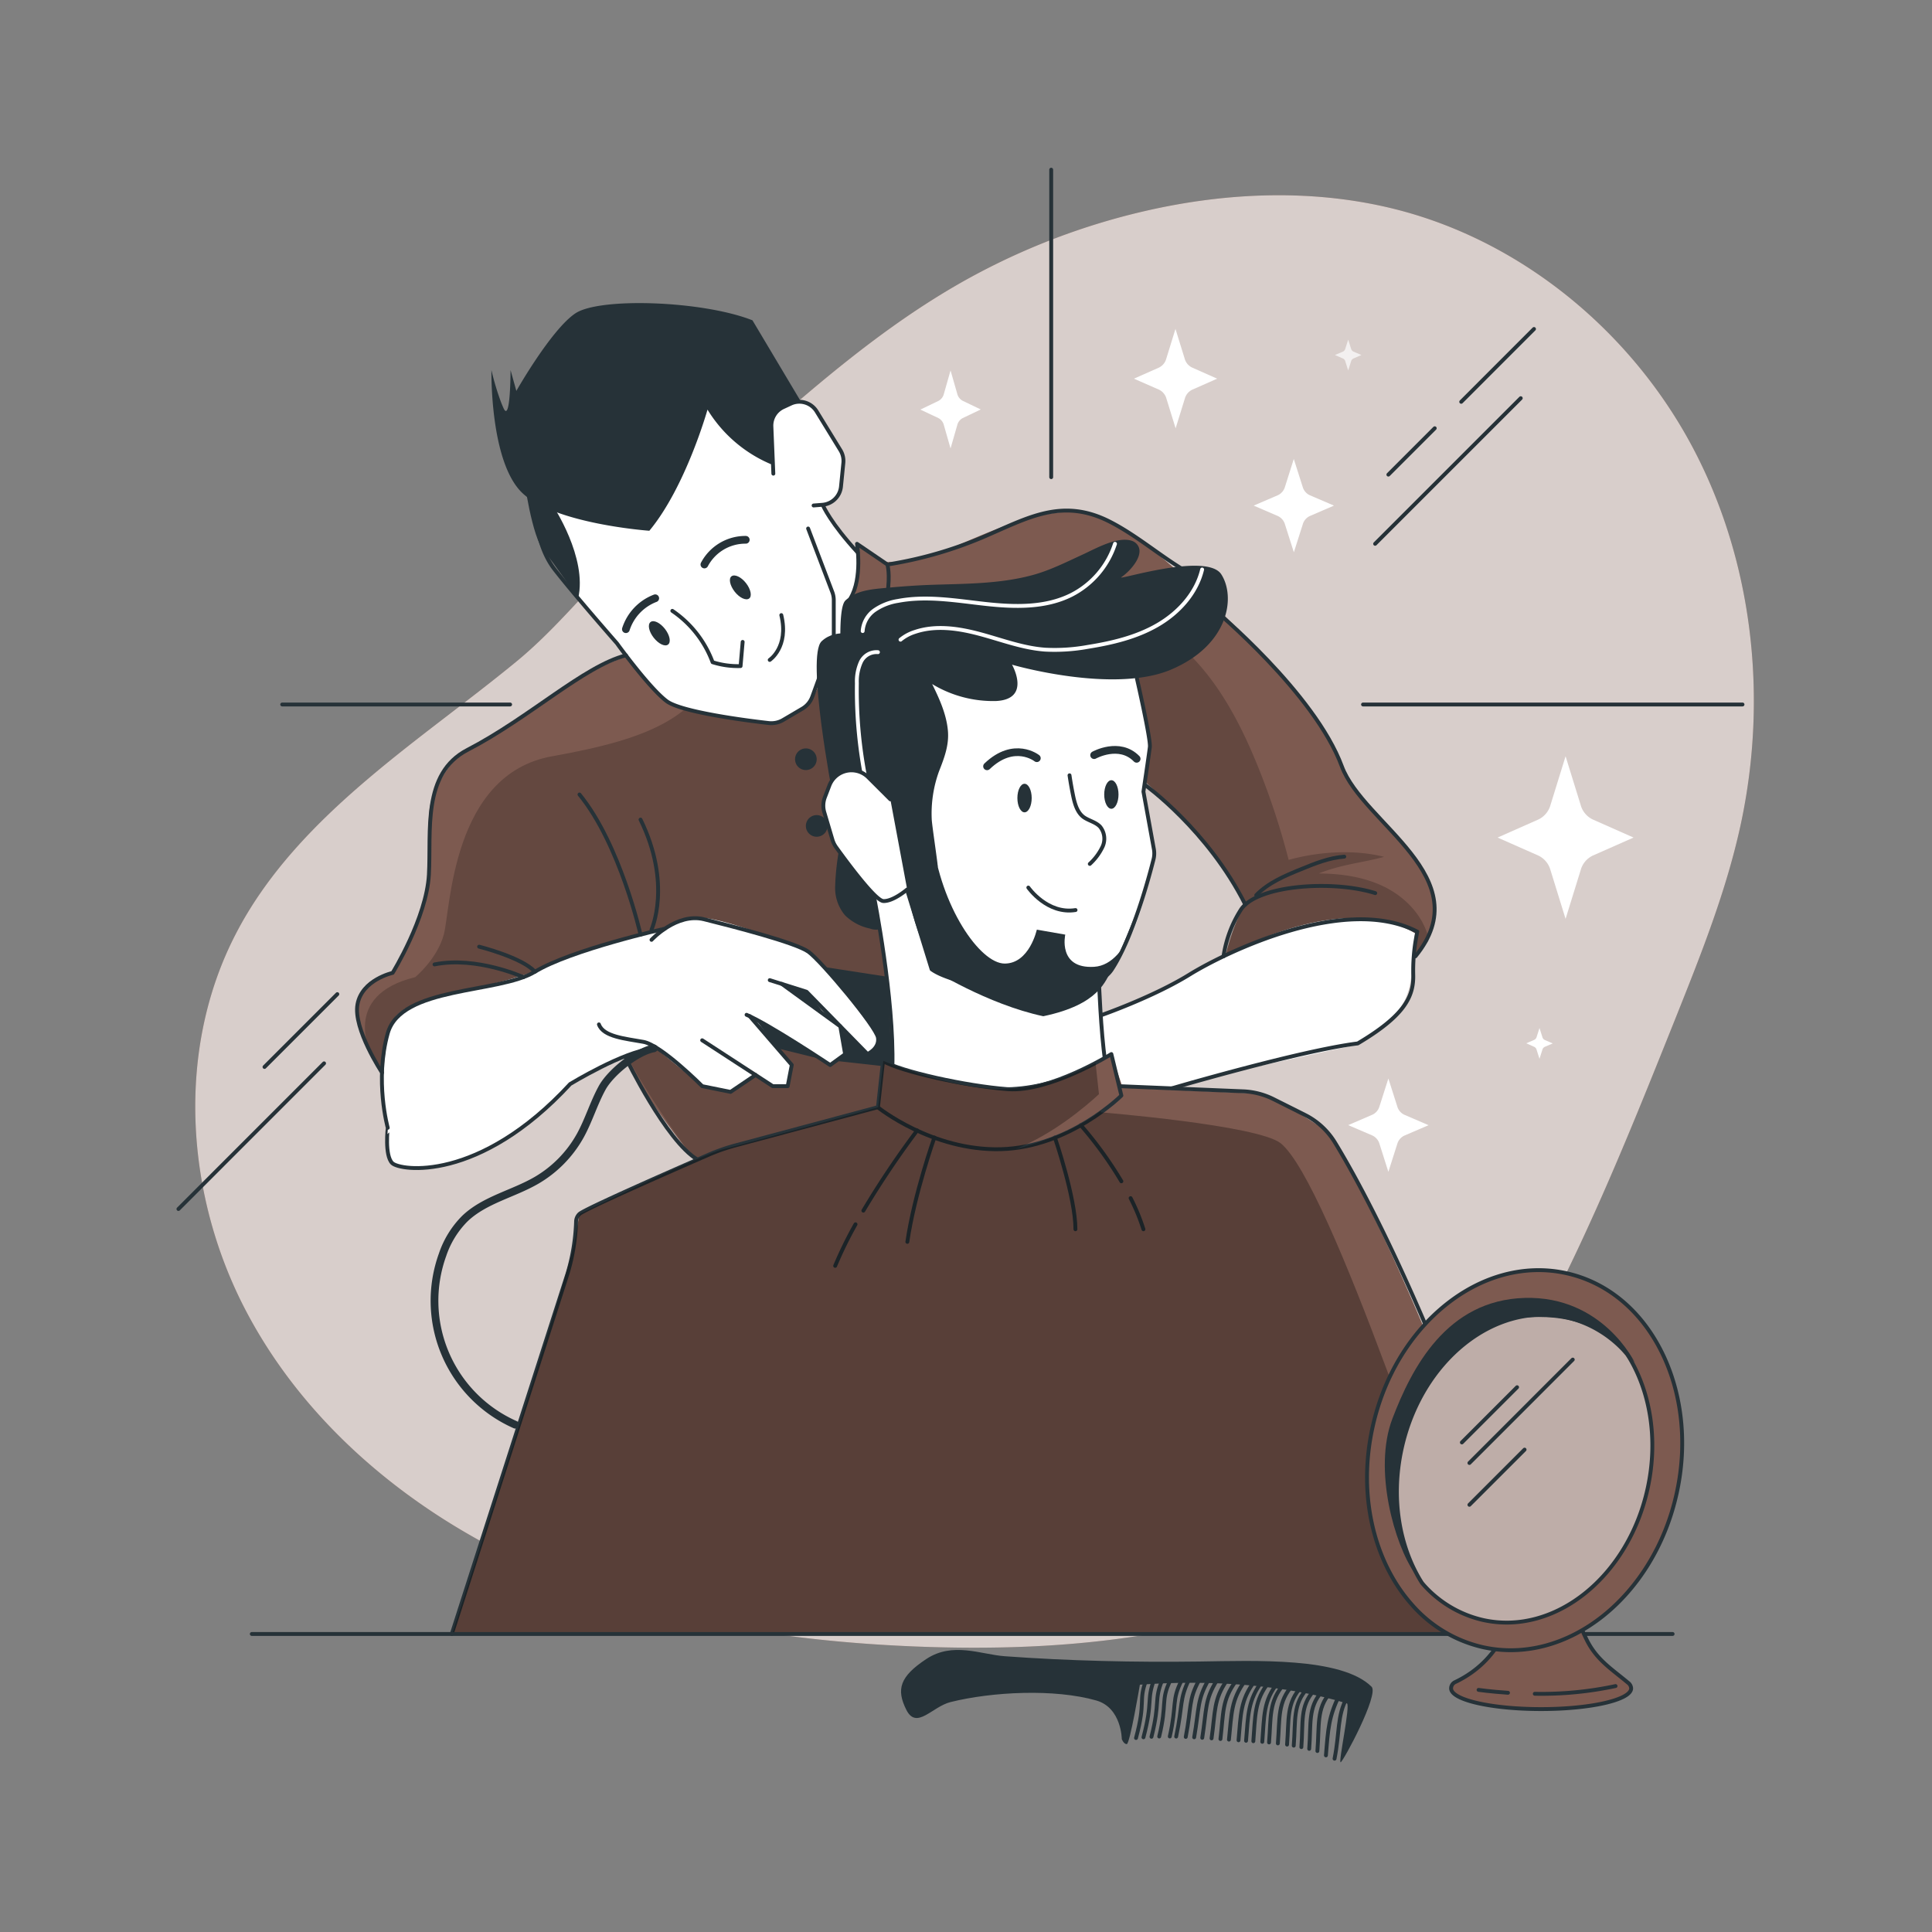 <svg xmlns="http://www.w3.org/2000/svg" viewBox="0 0 500 500"><rect x="0" y="0" width="500" height="500" fill="#808080" stroke="none"/><g id="freepik--background-simple--inject-12"><path d="M61,241.74c-15.52,30-13.05,67.48,2.59,97.39s43.23,52.52,74.05,66.29,64.8,19.24,98.52,20.66c20,.83,40.1.28,59.85-2.93,22.61-3.69,45.2-11.17,62.83-25.8,12.29-10.2,21.68-23.44,29.92-37.11,18.42-30.57,31.73-63.9,45-97.06,6.52-16.34,13.08-32.79,16.78-50,7-32.72,3.16-68-12.56-97.55S394.35,62.81,362,54.37c-21.43-5.58-44.21-4.72-65.79.27A177.17,177.17,0,0,0,254,70.26c-32.53,17-58.15,44.18-86.1,67.21-12.28,10.13-21.81,23.54-34.32,33.79-12.66,10.39-26.07,19.85-38.54,30.47C81.61,213.14,69.11,226,61,241.74Z" style="fill:#7D5A50"></path><path d="M61,241.74c-15.52,30-13.05,67.48,2.59,97.39s43.23,52.52,74.05,66.29,64.8,19.24,98.52,20.66c20,.83,40.1.28,59.85-2.93,22.61-3.69,45.2-11.17,62.83-25.8,12.29-10.2,21.68-23.44,29.92-37.11,18.42-30.57,31.73-63.9,45-97.06,6.52-16.34,13.08-32.79,16.78-50,7-32.72,3.16-68-12.56-97.55S394.35,62.81,362,54.37c-21.43-5.58-44.21-4.72-65.79.27A177.17,177.17,0,0,0,254,70.26c-32.53,17-58.15,44.18-86.1,67.21-12.28,10.13-21.81,23.54-34.32,33.79-12.66,10.39-26.07,19.85-38.54,30.47C81.61,213.14,69.11,226,61,241.74Z" style="fill:#fff;opacity:0.7"></path></g><g id="freepik--Window--inject-12"><line x1="352.75" y1="182.32" x2="450.96" y2="182.32" style="fill:none;stroke:#263238;stroke-linecap:round;stroke-linejoin:round"></line><line x1="272.05" y1="43.91" x2="272.05" y2="123.49" style="fill:none;stroke:#263238;stroke-linecap:round;stroke-linejoin:round"></line><line x1="132.02" y1="182.32" x2="73.03" y2="182.32" style="fill:none;stroke:#263238;stroke-linecap:round;stroke-linejoin:round"></line><line x1="355.88" y1="140.74" x2="393.57" y2="103.05" style="fill:none;stroke:#263238;stroke-linecap:round;stroke-linejoin:round"></line><line x1="378.16" y1="103.99" x2="397" y2="85.14" style="fill:none;stroke:#263238;stroke-linecap:round;stroke-linejoin:round"></line><line x1="46.18" y1="312.89" x2="83.87" y2="275.19" style="fill:none;stroke:#263238;stroke-linecap:round;stroke-linejoin:round"></line><line x1="68.45" y1="276.13" x2="87.3" y2="257.28" style="fill:none;stroke:#263238;stroke-linecap:round;stroke-linejoin:round"></line><line x1="359.31" y1="122.83" x2="371.31" y2="110.83" style="fill:none;stroke:#263238;stroke-linecap:round;stroke-linejoin:round"></line></g><g id="freepik--Stars--inject-12"><path d="M304.21,85.12l2.39,7.72a3.59,3.59,0,0,0,1.91,2.28L315,98l-6.45,2.85a3.61,3.61,0,0,0-1.91,2.28l-2.39,7.72-2.39-7.72a3.6,3.6,0,0,0-1.9-2.28L293.46,98l6.46-2.86a3.57,3.57,0,0,0,1.9-2.28Z" style="fill:#fff"></path><path d="M334.83,118.78l2.31,7.25a3.41,3.41,0,0,0,1.84,2.14l6.25,2.68L339,133.54a3.39,3.39,0,0,0-1.84,2.14l-2.31,7.25-2.31-7.25a3.4,3.4,0,0,0-1.85-2.14l-6.24-2.69,6.24-2.68a3.43,3.43,0,0,0,1.85-2.14Z" style="fill:#fff"></path><path d="M348.91,87.9l.76,2.39a1.15,1.15,0,0,0,.61.71l2.06.88-2.06.89a1.15,1.15,0,0,0-.61.71l-.76,2.39-.76-2.39a1.12,1.12,0,0,0-.61-.71l-2.06-.89,2.06-.88a1.12,1.12,0,0,0,.61-.71Z" style="fill:#fff;opacity:0.7"></path><path d="M405.17,195.72l3.91,12.63a5.87,5.87,0,0,0,3.12,3.73l10.56,4.68-10.56,4.67a5.89,5.89,0,0,0-3.12,3.74l-3.91,12.63-3.91-12.63a5.89,5.89,0,0,0-3.12-3.74l-10.56-4.67,10.56-4.68a5.87,5.87,0,0,0,3.12-3.73Z" style="fill:#fff"></path><path d="M359.31,279.12l2.31,7.25a3.4,3.4,0,0,0,1.85,2.14l6.24,2.69-6.24,2.68a3.43,3.43,0,0,0-1.85,2.14l-2.31,7.25L357,296a3.44,3.44,0,0,0-1.84-2.14l-6.25-2.68,6.25-2.69a3.42,3.42,0,0,0,1.84-2.14Z" style="fill:#fff"></path><path d="M398.42,266.05l.76,2.39a1.15,1.15,0,0,0,.61.71l2.06.89-2.06.88a1.15,1.15,0,0,0-.61.71l-.76,2.39-.76-2.39a1.15,1.15,0,0,0-.61-.71L395,270l2.06-.89a1.15,1.15,0,0,0,.61-.71Z" style="fill:#fff"></path><path d="M246,95.87l1.74,6.06a2.81,2.81,0,0,0,1.39,1.79l4.69,2.25-4.69,2.24a2.81,2.81,0,0,0-1.39,1.79L246,116.06,244.27,110a2.81,2.81,0,0,0-1.39-1.79L238.19,106l4.69-2.25a2.81,2.81,0,0,0,1.39-1.79Z" style="fill:#fff"></path></g><g id="freepik--character-2--inject-12"><path d="M180.49,301S163.22,279.81,162,272.79l-13.32,7-48.55-.38a142.14,142.14,0,0,1-6.69-12.76c-1.92-4.65-2.71-12.73,8.18-14.92,0,0,6.41-11.46,8.72-20.64s-1.24-19.41,2.17-26.22,4.84-8.62,10.57-12,18.22-12,23.87-15.56a75.68,75.68,0,0,1,18.84-8.65c6.2-1.73,54.23-28,54.23-28l2.16,3.57-.37-3.57,6.91,4.7s5.13.89,14.83-2.55,29.19-14.56,42.24-8.62,32.63,26.65,38.57,32.81,18.52,18.81,21.64,28.14,9.68,14.91,13,18.59,19.17,16.23,8.44,32.24-50.8,3.68-50.8,3.68,1.82-9.47,5.64-15.63a55.53,55.53,0,0,0-7.22-11.71c-4.83-6-21.52-24.88-31.1-29.38s-47.67,84.43-47.67,84.43l-7.76-2.85-1.32,12S187.52,296.06,180.49,301Z" style="fill:#7D5A50"></path><path d="M275.13,156.52c11.71-1.42,23.51,4,32,12.15s14.07,18.93,18.49,29.87a191.66,191.66,0,0,1,7.88,24c7.71-2.15,16.95-2.75,24.7-.79-5.34,1.49-10.8,1.88-16.91,4.3,5.91.05,11.92.91,17.2,3.57s9.74,7.32,11.18,13.05c.13.55-.06,1.41-.6,1.24l-7.66,10.77-44.76-1.79s-1.34-8,5.64-18.74a76,76,0,0,0-12.95-18.82c-9.1-9.95-23.56-20.62-23.56-20.62Z" style="opacity:0.2"></path><path d="M96.08,272.79s-8-15.19,11.37-19.9c0,0,5.64-4.61,7.4-11s2-41.51,28-46.16,38.47-10.19,44.81-27.5S231.11,165,231.11,165l16.3,84.08-20.2,37.48L180.49,301s-18-23.09-22.62-37.76-38.43,10.65-38.43,10.65l-16.92,7.25Z" style="opacity:0.2"></path><path d="M302.68,282l-12.14-.55L287,273.18l-1.65,1.67-2.81-11.49s16.19-4.22,27.89-12.6c13.95-8,38.68-19.22,55.78-9.25,0,0-.47,6.94-1,11.26s-1.95,11-14.36,17.66l-42.66,9.31" style="fill:#fff"></path><path d="M199.2,112.49,183.05,99.6l-18.21,16.3-22,12.51,5.53,25.22s12.06,14.88,17.42,20.76,4.64,6.26,11.33,9,22.54,3.81,22.54,3.81a39.4,39.4,0,0,0,8-3.75c4.16-2.55,5.34-10.72,5.34-10.72l6.25-5.6.86-10.05A30.63,30.63,0,0,0,222,143l-9.15-12.35s3,.23,3.91-2.25,1.52-8.6,1.52-8.6.1-3-4.32-9.08-4.8-8.24-10.49-6.75S199.2,112.49,199.2,112.49Z" style="fill:#fff"></path><path d="M227.21,268.55c-1.18-2.33-13.55-18.5-18-22.24,0,0-24.29-10.16-29.65-8.69l-15.69,4.76s-18.54,5.47-23,7.8-11.88,4.14-20.27,6.11-18.45,3.25-19.93,10.23-2.48,18.18-.31,25.35c0,0-.09,7.15,1.14,9.09s11,2.89,19.78-1.45,19.8-11.4,27.39-19.67l20.22-9.26,12.84,10.52,7.31,1.48,6.5-4.38,4.46,2.9h3.86l1.06-5.5-9.38-11.87,19.32,11.87,3.87-2.81-1.25-7.2,7,7.2S228.39,270.89,227.21,268.55Zm-23.57-13.34,5.09,1.45,5.11,6.31Z" style="fill:#fff"></path><path d="M193.06,150.9c1.25,1.6,1.62,3.42.81,4s-2.47-.16-3.73-1.77-1.62-3.42-.81-4S191.8,149.29,193.06,150.9Z" style="fill:#263238"></path><path d="M172.09,162.76c1.25,1.61,1.62,3.42.81,4.05s-2.47-.17-3.73-1.78-1.62-3.42-.81-4.05S170.83,161.15,172.09,162.76Z" style="fill:#263238"></path><path d="M199.2,170.79s5-3.32,3-11.6" style="fill:none;stroke:#263238;stroke-linecap:round;stroke-linejoin:round"></path><path d="M182.3,146.09A12,12,0,0,1,193,139.7" style="fill:none;stroke:#263238;stroke-linecap:round;stroke-linejoin:round;stroke-width:2px"></path><path d="M169.57,154.83a12.75,12.75,0,0,0-7.59,8" style="fill:none;stroke:#263238;stroke-linecap:round;stroke-linejoin:round;stroke-width:2px"></path><path d="M174,158.09a27.68,27.68,0,0,1,10.42,13.29,21.71,21.71,0,0,0,7.24,1l.54-6.25" style="fill:none;stroke:#263238;stroke-linecap:round;stroke-linejoin:round"></path><path d="M138.43,130.85s0,10,5.12,16.54c4.74,6.1,14.52,17.28,15.94,18.91a4,4,0,0,1,.32.4c1.14,1.57,8.55,11.63,12.74,14.77,3.75,2.81,20.57,5,26.39,5.65a6,6,0,0,0,3.69-.77l5-2.94a5.92,5.92,0,0,0,2.59-3.11L215.42,166a5.81,5.81,0,0,0,.36-2v-8.69a5.85,5.85,0,0,0-.39-2.11l-6.25-16.42" style="fill:none;stroke:#263238;stroke-linecap:round;stroke-linejoin:round"></path><path d="M213,130.85s1.91,4.48,9,12.17" style="fill:none;stroke:#263238;stroke-linecap:round;stroke-linejoin:round"></path><path d="M284.86,262.78s13.46-4.68,22.93-10.53,40.39-20.88,59-11.14l-.33,1.77a47.19,47.19,0,0,0-.71,9.5c.11,5.69-2.46,10.59-14.37,17.66-14.88,1.86-48.09,11.61-48.09,11.61" style="fill:none;stroke:#263238;stroke-linecap:round;stroke-linejoin:round"></path><path d="M169.23,271.31c-4.47.82-11.2,6.23-13.39,10.22s-3.48,8.42-5.68,12.4a30.58,30.58,0,0,1-11.23,11.49c-6.12,3.58-13.56,5.07-18.67,10a24.08,24.08,0,0,0-5.72,9.29,35.06,35.06,0,0,0,18.8,44" style="fill:none;stroke:#263238;stroke-linecap:round;stroke-linejoin:round;stroke-width:2px"></path><path d="M172.06,240.35s-24.28,5.45-33.63,11.14-34.66,3.7-38.08,15.92,0,24.46,0,24.46S99.5,299,101.49,301s22.47,5.13,46.07-20.46c0,0,13.94-8.47,21.05-9.07" style="fill:none;stroke:#263238;stroke-linecap:round;stroke-linejoin:round"></path><path d="M168.61,243.23s6.51-7.09,13.61-5.32,23.66,6,27,8.4,17.57,19.4,18,22.24-2.71,4.24-2.71,4.24l-15.78-16.13-9.52-3" style="fill:none;stroke:#263238;stroke-linecap:round;stroke-linejoin:round"></path><path d="M202.32,254.63l15.15,11,1.25,7.19-3.87,2.81s-15.72-10.48-21.64-13" style="fill:none;stroke:#263238;stroke-linecap:round;stroke-linejoin:round"></path><polyline points="194.01 262.97 204.91 275.6 203.85 281.1 199.99 281.1 181.72 269.22" style="fill:none;stroke:#263238;stroke-linecap:round;stroke-linejoin:round"></polyline><path d="M155,265.11c1.13,3.22,6.9,3.68,11.54,4.53s15.2,11.46,15.2,11.46l7.32,1.48,6.49-4.38" style="fill:none;stroke:#263238;stroke-linecap:round;stroke-linejoin:round"></path><path d="M165.77,241.88s-5.26-23.35-15.8-36.26" style="fill:none;stroke:#263238;stroke-linecap:round;stroke-linejoin:round"></path><path d="M168.61,240.59s5.34-11.77-2.84-28.48" style="fill:none;stroke:#263238;stroke-linecap:round;stroke-linejoin:round"></path><path d="M162,169.6c-10.92,2.8-25,16.18-41,24.46-11.83,6.11-9.38,21.05-10,32.29s-9.39,25.43-9.39,25.43-7.92,1.76-9.09,8.12,6.35,17.69,6.35,17.69" style="fill:none;stroke:#263238;stroke-linecap:round;stroke-linejoin:round"></path><path d="M162,273.85s10.35,21.42,18.51,26.26" style="fill:none;stroke:#263238;stroke-linecap:round;stroke-linejoin:round"></path><path d="M135.45,252.89s-12.07-5.49-23-3.3" style="fill:none;stroke:#263238;stroke-linecap:round;stroke-linejoin:round"></path><path d="M138.43,251.49C135.19,247.81,124,245,124,245" style="fill:none;stroke:#263238;stroke-linecap:round;stroke-linejoin:round"></path><path d="M314.26,157.8s26,21.62,33,40.52c5.49,14.86,35.76,28.75,19.05,49.18" style="fill:none;stroke:#263238;stroke-linecap:round;stroke-linejoin:round"></path><path d="M316.64,247.5A30.63,30.63,0,0,1,321,235.65c3.9-6.63,23.92-8,34.91-4.51" style="fill:none;stroke:#263238;stroke-linecap:round;stroke-linejoin:round"></path><path d="M211.36,196.49a2.8,2.8,0,1,1-2.8-2.8A2.8,2.8,0,0,1,211.36,196.49Z" style="fill:#263238"></path><path d="M214.16,213.75a2.8,2.8,0,1,1-2.8-2.8A2.8,2.8,0,0,1,214.16,213.75Z" style="fill:#263238"></path><path d="M200.14,122.58l-.5-12.18a5.26,5.26,0,0,1,3-5l2-.93a5.25,5.25,0,0,1,6.7,2l6.17,10.06a5.31,5.31,0,0,1,.75,3.26l-.61,6.13a5.26,5.26,0,0,1-4.82,4.72l-2.27.18" style="fill:none;stroke:#263238;stroke-linecap:round;stroke-linejoin:round"></path><path d="M220.11,154.83c3.15-5.22,1.68-14.09,1.68-14.09l7.86,5.35s.79,2.42,0,7.7" style="fill:none;stroke:#263238;stroke-linecap:round;stroke-linejoin:round"></path><path d="M230.28,146a105.12,105.12,0,0,0,23.88-6.89c11.74-5,20.68-10.52,33.25-4,6.79,3.51,12.63,8.59,19.16,12.51" style="fill:none;stroke:#263238;stroke-linecap:round;stroke-linejoin:round"></path><path d="M168.05,137.36s-24.54-1.74-32.93-9.83-7.94-31.75-7.94-31.75a68.68,68.68,0,0,0,2.45,8.21c.22.58.46,1.15.7,1.68,1.8,3.89,1.8-9.89,1.8-9.89l1.5,5.39s9-15.87,15.27-20.07,32.95-3.29,45.84,1.8L207.32,104s-6.1,0-7.22,4.06c-.36,4.8,0,12.31,0,12.31a35.38,35.38,0,0,1-17-14.36S177.49,126,168.05,137.36Z" style="fill:#263238"></path><path d="M143.09,130.85s9,13.46,6.54,24c0,0-6.81-9.9-8.7-12-3.33-3.68-5.36-19.35-5.36-19.35Z" style="fill:#263238"></path><path d="M325.11,231.66c3.13-3.2,7.39-5,11.53-6.68,3.63-1.49,7.34-3,11.26-3.28" style="fill:none;stroke:#263238;stroke-linecap:round;stroke-linejoin:round"></path><path d="M213,250.21l16.45,2.54,1.5,23.44-14.09-1.57,1.86-1.83-1.09-6.29,6.87,6.29a4.62,4.62,0,0,0,2.71-4.24C227.4,265.21,213,250.21,213,250.21Z" style="fill:#263238"></path><polygon points="213.84 262.97 208.72 256.66 203.64 255.21 213.84 262.97" style="fill:#263238"></polygon><polygon points="211.51 273.85 201.21 271.31 195.53 263.73 211.51 273.85" style="fill:#263238"></polygon></g><g id="freepik--character-1--inject-12"><path d="M216.15,229.13a11,11,0,0,0,2.53,7.74,13,13,0,0,0,6.47,3.44,4.33,4.33,0,0,0,3.34-.1c1.12-.68,1.45-2.13,1.68-3.42,1-5.67,1.85-11.89-1-16.88-1.06-1.84-3.45-9.22-5.52-9.68C217.59,208.9,216.25,225,216.15,229.13Z" style="fill:#263238"></path><path d="M292.77,170l4.36,19.49a26.05,26.05,0,0,1-1.21,13.32l.92,7.12,1.88,10.79s-2.74,17.76-8.52,25.81-6.42,5-6.42,5l2.2,22.88a51.82,51.82,0,0,1-25.14,7.42c-14.15.18-29.89-5.69-29.89-5.69a215.51,215.51,0,0,0-1.5-23.44C228,242.69,226.19,232,226.19,232l-5.54-7-4.46-6L213,208.7l2.23-6.78,1.15-1.27a19.26,19.26,0,0,1,4.24-1.61c1.74-.31,9,6.58,9,6.58l.82-17.9,1.74-19,35-10.93,17.61,5.52Z" style="fill:#fff"></path><path d="M294.24,175.62s3.59,15.66,3.34,17.71-1.66,11.55-1.66,11.55l2.7,14.86a6.28,6.28,0,0,1-.09,2.66c-1.17,4.65-5.37,20.27-10.79,28.51-6.42,9.76-39.71,5.06-46.64-.07l-6.81-22.05" style="fill:none;stroke:#263238;stroke-linecap:round;stroke-linejoin:round"></path><path d="M266.13,229.7s4.89,7,12.22,5.82" style="fill:none;stroke:#263238;stroke-linecap:round;stroke-linejoin:round"></path><path d="M226.19,232s5.27,26.44,4.76,44.2c0,0,14.48,5.52,28.41,5.7S286,274.46,286,274.46c-1.09-6.94-1.63-21.3-1.63-21.3" style="fill:none;stroke:#263238;stroke-linecap:round;stroke-linejoin:round"></path><path d="M230.49,207.29c.89,4.45,3,8.43,3.85,12.87a9.29,9.29,0,0,0,1.27,3.66c1.18,1.67,5.16,1.19,7.07.47.14,0-1.51-10.86-1.55-12.29A32.07,32.07,0,0,1,243,199.66c1.36-3.48,2.67-6.82,2.31-10.63-.39-4.23-2.21-8.22-4.07-12a30.43,30.43,0,0,0,16.61,4.39c9.15-.51,4.06-9.4,4.06-9.4s26.17,7.62,41.16,1.27,16.77-18.8,13-24.65-27.41,1.79-25.85.72c2-1.35,5.45-5,4.53-7.66a2.94,2.94,0,0,0-1.93-1.77c-3.72-1.16-9.41,2.13-12.67,3.61-4.35,2-8.63,4.17-13.26,5.38-8.39,2.21-17.12,2.14-25.71,2.43-4.06.14-8.09.44-12.12.82-3.49.32-7.38.65-10.12,3.1a1.81,1.81,0,0,0-.24.24C215,159.8,220.91,205,220.91,205Z" style="fill:#263238"></path><path d="M222.84,164.77s-6.17-2.61-10.21,1.19,2.85,39.66,2.85,39.66l8.41-.11Z" style="fill:#263238"></path><path d="M119.63,422.87H398.42l-6.35-19.15S361.59,319.14,343,292.43l-9.25-5.89-7.89-3.5-35.31-1.55-2.92-8.7s-14.23,9.21-28.26,9.1-30.83-7.3-30.83-7.3l-1.32,12s-33.93,9.38-40,10.84S150,314.16,150,314.16s-.5,2.43-1.33,7.23-13.37,44.39-13.37,44.39L117,422.87Z" style="fill:#7D5A50"></path><path d="M276.79,200.65q.39,2.64.93,5.27c.42,2,1,4.19,2.62,5.47,1.33,1,3.19,1.32,4.35,2.55a4.94,4.94,0,0,1,.64,5.21,14.46,14.46,0,0,1-3.29,4.43" style="fill:none;stroke:#263238;stroke-linecap:round;stroke-linejoin:round"></path><path d="M289.47,205.62c0,2-.83,3.69-1.85,3.69s-1.85-1.65-1.85-3.69.83-3.7,1.85-3.7S289.47,203.58,289.47,205.62Z" style="fill:#263238"></path><path d="M267,206.53c0,2.05-.83,3.7-1.85,3.7s-1.85-1.65-1.85-3.7.83-3.69,1.85-3.69S267,204.49,267,206.53Z" style="fill:#263238"></path><path d="M268.33,196.22s-5.84-4.64-12.88,2.1" style="fill:none;stroke:#263238;stroke-linecap:round;stroke-linejoin:round;stroke-width:2px"></path><path d="M283.16,195.43s6.52-3.64,11,.95" style="fill:none;stroke:#263238;stroke-linecap:round;stroke-linejoin:round;stroke-width:2px"></path><path d="M295.92,231.64s-3.28,18-12.76,18.57-7.47-8.33-7.47-8.33l-7.36-1.29s-1.91,8.78-8.32,8.78-16.59-14.8-18.7-32.5l-11.66-11.25s4.65,26.18,7.81,35l3.64,10.2S255.45,259.9,270,263c14.66-3.07,16.1-9.31,17.72-12.06S295.92,231.64,295.92,231.64Z" style="fill:#263238"></path><path d="M223.26,163.32a7.23,7.23,0,0,1,3.13-5.45,14.66,14.66,0,0,1,6-2.35c7.43-1.42,15.07-.06,22.6.77s15.5,1.07,22.27-2.32a22.69,22.69,0,0,0,11.3-13.23" style="fill:none;stroke:#fff;stroke-linecap:round;stroke-linejoin:round"></path><path d="M233.05,165.55a11.08,11.08,0,0,1,3.71-2c5.43-1.85,11.42-.93,17,.58s11,3.59,16.72,4a47.9,47.9,0,0,0,11.08-.72c6.24-1,12.52-2.48,18-5.65s10.08-8.23,11.55-14.37" style="fill:none;stroke:#fff;stroke-linecap:round;stroke-linejoin:round"></path><path d="M227.21,168.78a4.47,4.47,0,0,0-4.45,2.63,12.2,12.2,0,0,0-1,5.4,117.3,117.3,0,0,0,2.5,26" style="fill:none;stroke:#fff;stroke-linecap:round;stroke-linejoin:round"></path><path d="M234.78,230.19s-3.65,3.14-6.19,3c-2.16-.14-10-10.87-12.25-14a6.55,6.55,0,0,1-.89-1.82l-2.11-7.11a6.08,6.08,0,0,1,.14-3.93l1.15-3a6.11,6.11,0,0,1,3.29-3.46h0a6.14,6.14,0,0,1,6.78,1.29l5.72,5.71" style="fill:#fff;stroke:#263238;stroke-linecap:round;stroke-linejoin:round"></path><path d="M290.21,283.53l-2.59-10.74s-15.94,9.9-26.78,9.09-27.8-4.58-32.31-7.29l-1.32,12s14,11.28,31.79,10.82S290.21,283.53,290.21,283.53Z" style="fill:none;stroke:#263238;stroke-linecap:round;stroke-linejoin:round"></path><path d="M322.28,234.1c-9.69-19.29-25.9-30.92-25.9-30.92" style="fill:none;stroke:#263238;stroke-linecap:round;stroke-linejoin:round"></path><path d="M227.21,286.54l-36.75,9.85a51,51,0,0,0-7.22,2.52c-8.9,3.88-31.67,13.87-33.27,15.25a2.79,2.79,0,0,0-.88,2,52.6,52.6,0,0,1-2.17,13.31l-30,93.38" style="fill:none;stroke:#263238;stroke-linecap:round;stroke-linejoin:round"></path><path d="M398.42,422.87C373.5,345.48,353,308,345.49,295.69a19.16,19.16,0,0,0-7.76-7.15l-8.2-4.11a19.24,19.24,0,0,0-7.8-2l-31.52-1.31" style="fill:none;stroke:#263238;stroke-linecap:round;stroke-linejoin:round"></path><path d="M221.41,316.85a104.13,104.13,0,0,0-5.27,10.75" style="fill:none;stroke:#263238;stroke-linecap:round;stroke-linejoin:round"></path><path d="M237.36,292.56a236.75,236.75,0,0,0-13.92,20.75" style="fill:none;stroke:#263238;stroke-linecap:round;stroke-linejoin:round"></path><path d="M241.82,294.39s-5.19,14.59-7,27" style="fill:none;stroke:#263238;stroke-linecap:round;stroke-linejoin:round"></path><path d="M292.6,310.08a52.48,52.48,0,0,1,3.32,8.05" style="fill:none;stroke:#263238;stroke-linecap:round;stroke-linejoin:round"></path><path d="M279.7,291.2a99.85,99.85,0,0,1,10.51,14.52" style="fill:none;stroke:#263238;stroke-linecap:round;stroke-linejoin:round"></path><path d="M273,294.39s5.34,15.57,5.32,23.74" style="fill:none;stroke:#263238;stroke-linecap:round;stroke-linejoin:round"></path><path d="M383.22,422.88H117l18.33-57.1s12.54-39.59,13.36-44.38,1.33-7.24,1.33-7.24,31.17-15.32,37.25-16.79,40-10.82,40-10.82l1.32-12s16.81,7.19,30.84,7.3c9.38.08,18.87-4,24.1-6.75l.88,8.07c-3.44,3.17-11.93,10.41-21.52,14.15.81-.18,13.32-3.1,22-9.85l0,.4s40.56,3.28,46.55,8C344.32,306.26,374.51,399.41,383.22,422.88Z" style="opacity:0.3"></path></g><g id="freepik--Table--inject-12"><line x1="65.16" y1="422.87" x2="432.87" y2="422.87" style="fill:none;stroke:#263238;stroke-linecap:round;stroke-linejoin:round"></line></g><g id="freepik--Mirror--inject-12"><path d="M421.32,435.48c-4.26-3.57-8.09-5.88-10.67-11.07-4.72-9.51-6.3-20.56-7.43-31-3.1-28.81-7.9-8.76-7.9-8.76a116.4,116.4,0,0,1-1,19.66c-1.65,12.85-5.16,25-17.69,31a1.81,1.81,0,0,0-1.09,1.63c0,3,10.43,5.37,23.3,5.37s23.3-2.4,23.3-5.37A1.93,1.93,0,0,0,421.32,435.48Z" style="fill:#7D5A50;stroke:#263238;stroke-linecap:round;stroke-linejoin:round"></path><path d="M426.41,385.19c-5,22.87-24,38.13-42.5,34.09a29.39,29.39,0,0,1-15.9-9.6h0c-8.18-9.37-11.82-24-8.52-39.08,5-22.86,24-38.12,42.49-34.09,8,1.75,14.66,6.87,19.15,14h0C427,359.71,429.23,372.29,426.41,385.19Z" style="fill:none;stroke:#263238;stroke-linecap:round;stroke-linejoin:round"></path><path d="M433.93,386.43c-5.86,26.76-28.25,44.61-50,39.89a34.6,34.6,0,0,1-18.71-11.24h0c-9.62-10.95-13.9-28.07-10-45.72,5.86-26.75,28.24-44.61,50-39.89,9.46,2.05,17.24,8,22.52,16.35,0,0,0,0,0,0C434.59,356.62,437.25,371.34,433.93,386.43Z" style="fill:#7D5A50;stroke:#263238;stroke-linecap:round;stroke-linejoin:round"></path><path d="M382.65,342.9S366.07,355.8,362.72,375s1.32,35.68,15.61,42.48,28.42.16,38.43-11.69,13-31.49,8.77-45.65C420.71,344,400.54,331.89,382.65,342.9Z" style="fill:#fff;opacity:0.5"></path><path d="M426.41,385.19c-5,22.87-24,38.13-42.5,34.09a29.39,29.39,0,0,1-15.9-9.6h0c-5.84-9.23-8.1-21.8-5.28-34.71,5-22.86,24-38.12,42.5-34.09a29.39,29.39,0,0,1,15.9,9.61h0C427,359.71,429.23,372.29,426.41,385.19Z" style="fill:none;stroke:#263238;stroke-linecap:round;stroke-linejoin:round"></path><path d="M366.08,407.07s-8-14.71-2.86-34.19,19.92-30.37,28-31.51,22-1.66,31.84,11.23c0,0-8.25-17.27-28.46-16.7S365.37,354,360.34,367.18,361,399.91,366.08,407.07Z" style="fill:#263238"></path><line x1="378.33" y1="373.3" x2="392.62" y2="359.01" style="fill:none;stroke:#263238;stroke-linecap:round;stroke-linejoin:round"></line><line x1="380.28" y1="389.44" x2="394.56" y2="375.16" style="fill:none;stroke:#263238;stroke-linecap:round;stroke-linejoin:round"></line><line x1="380.28" y1="378.62" x2="407.03" y2="351.86" style="fill:none;stroke:#263238;stroke-linecap:round;stroke-linejoin:round"></line><path d="M397.2,438.35a91.5,91.5,0,0,0,20.9-2" style="fill:#7D5A50;stroke:#263238;stroke-linecap:round;stroke-linejoin:round"></path><path d="M382.65,437.34s3,.44,7.62.75" style="fill:#7D5A50;stroke:#263238;stroke-linecap:round;stroke-linejoin:round"></path><path d="M290.32,450.09s-.05-8.11-6.58-10c-10.86-3.1-27-2.27-37.73.4-4.78,1.19-8.81,7.29-11.46,2s-1.69-8.6,5.18-13.14,14.13-1.17,20.28-.72c16.63,1.21,33.67,1.6,50.37,1.37,14.42-.2,36.81-1.18,44.58,6.52,2,2-7.33,19.37-8,19.55s2.6-14.93,1.62-15.23C332.88,436,312.94,434.64,295,436c0,0-2.59,15.41-3.4,15.38S290.32,450.09,290.32,450.09Z" style="fill:#263238"></path><path d="M298,449.48c2.33-9.18.58-9.37,2.81-14.76" style="fill:none;stroke:#263238;stroke-linecap:round;stroke-linejoin:round"></path><path d="M300,449.41c2.1-8.68.36-9.27,2.81-14.41" style="fill:none;stroke:#263238;stroke-linecap:round;stroke-linejoin:round"></path><path d="M295.93,449.61c2.53-9.6.72-9.47,2.77-15" style="fill:none;stroke:#263238;stroke-linecap:round;stroke-linejoin:round"></path><path d="M294,449.79c2.62-9.67.56-9.52,2.6-14.92" style="fill:none;stroke:#263238;stroke-linecap:round;stroke-linejoin:round"></path><path d="M302.74,449.4c1.87-8.36.44-9.35,3.06-14.52" style="fill:none;stroke:#263238;stroke-linecap:round;stroke-linejoin:round"></path><path d="M304.39,449.42c1.77-8.34.76-9.48,3.37-14.88" style="fill:none;stroke:#263238;stroke-linecap:round;stroke-linejoin:round"></path><path d="M306.87,449.51c1.53-7.9.64-9.57,3.52-14.81" style="fill:none;stroke:#263238;stroke-linecap:round;stroke-linejoin:round"></path><path d="M309.05,449.61c1.34-7.65.73-9.71,3.75-14.95" style="fill:none;stroke:#263238;stroke-linecap:round;stroke-linejoin:round"></path><path d="M311.14,449.74c1.16-7.34.6-9.82,3.83-14.93" style="fill:none;stroke:#263238;stroke-linecap:round;stroke-linejoin:round"></path><path d="M313.55,449.89c1-7,.5-10,3.94-15" style="fill:none;stroke:#263238;stroke-linecap:round;stroke-linejoin:round"></path><path d="M315.85,450.05c.81-6.77.36-10.09,4-15" style="fill:none;stroke:#263238;stroke-linecap:round;stroke-linejoin:round"></path><path d="M318.05,450.21c.7-6.73.53-10.28,4.2-15.29" style="fill:none;stroke:#263238;stroke-linecap:round;stroke-linejoin:round"></path><path d="M320.53,450.38c.6-6.61.44-10.41,4.23-15.39" style="fill:none;stroke:#263238;stroke-linecap:round;stroke-linejoin:round"></path><path d="M322.48,450.51c.55-6.61.44-10.53,4.24-15.52" style="fill:none;stroke:#263238;stroke-linecap:round;stroke-linejoin:round"></path><path d="M324.36,450.62c.53-6.56.22-10.56,4.12-15.42" style="fill:none;stroke:#263238;stroke-linecap:round;stroke-linejoin:round"></path><path d="M326.68,450.78c.53-6.61.2-10.64,4.12-15.43" style="fill:none;stroke:#263238;stroke-linecap:round;stroke-linejoin:round"></path><path d="M328.43,450.94c.53-6.52-.1-10.62,3.91-15.17" style="fill:none;stroke:#263238;stroke-linecap:round;stroke-linejoin:round"></path><path d="M330.71,451.19c.53-6.59-.13-10.7,3.9-15.16" style="fill:none;stroke:#263238;stroke-linecap:round;stroke-linejoin:round"></path><path d="M333.09,451.5c.53-6.6-.23-10.76,3.81-15.07" style="fill:none;stroke:#263238;stroke-linecap:round;stroke-linejoin:round"></path><path d="M334.82,451.77c.53-6.59-.33-10.78,3.69-15" style="fill:none;stroke:#263238;stroke-linecap:round;stroke-linejoin:round"></path><path d="M336.79,452.15c.51-6.43-.43-10.61,3.3-14.68" style="fill:none;stroke:#263238;stroke-linecap:round;stroke-linejoin:round"></path><path d="M338.82,452.6c.52-6.53-.37-10.76,3.3-14.83" style="fill:none;stroke:#263238;stroke-linecap:round;stroke-linejoin:round"></path><path d="M340.94,453.16c.54-6.65-.29-11,3.32-15.1" style="fill:none;stroke:#263238;stroke-linecap:round;stroke-linejoin:round"></path><path d="M343.15,454.29c.55-6.91.73-10,3.47-15.63" style="fill:none;stroke:#263238;stroke-linecap:round;stroke-linejoin:round"></path><path d="M345.38,455.15c1.34-6.71.65-11.15,3.16-15.71" style="fill:none;stroke:#263238;stroke-linecap:round;stroke-linejoin:round"></path></g></svg>
